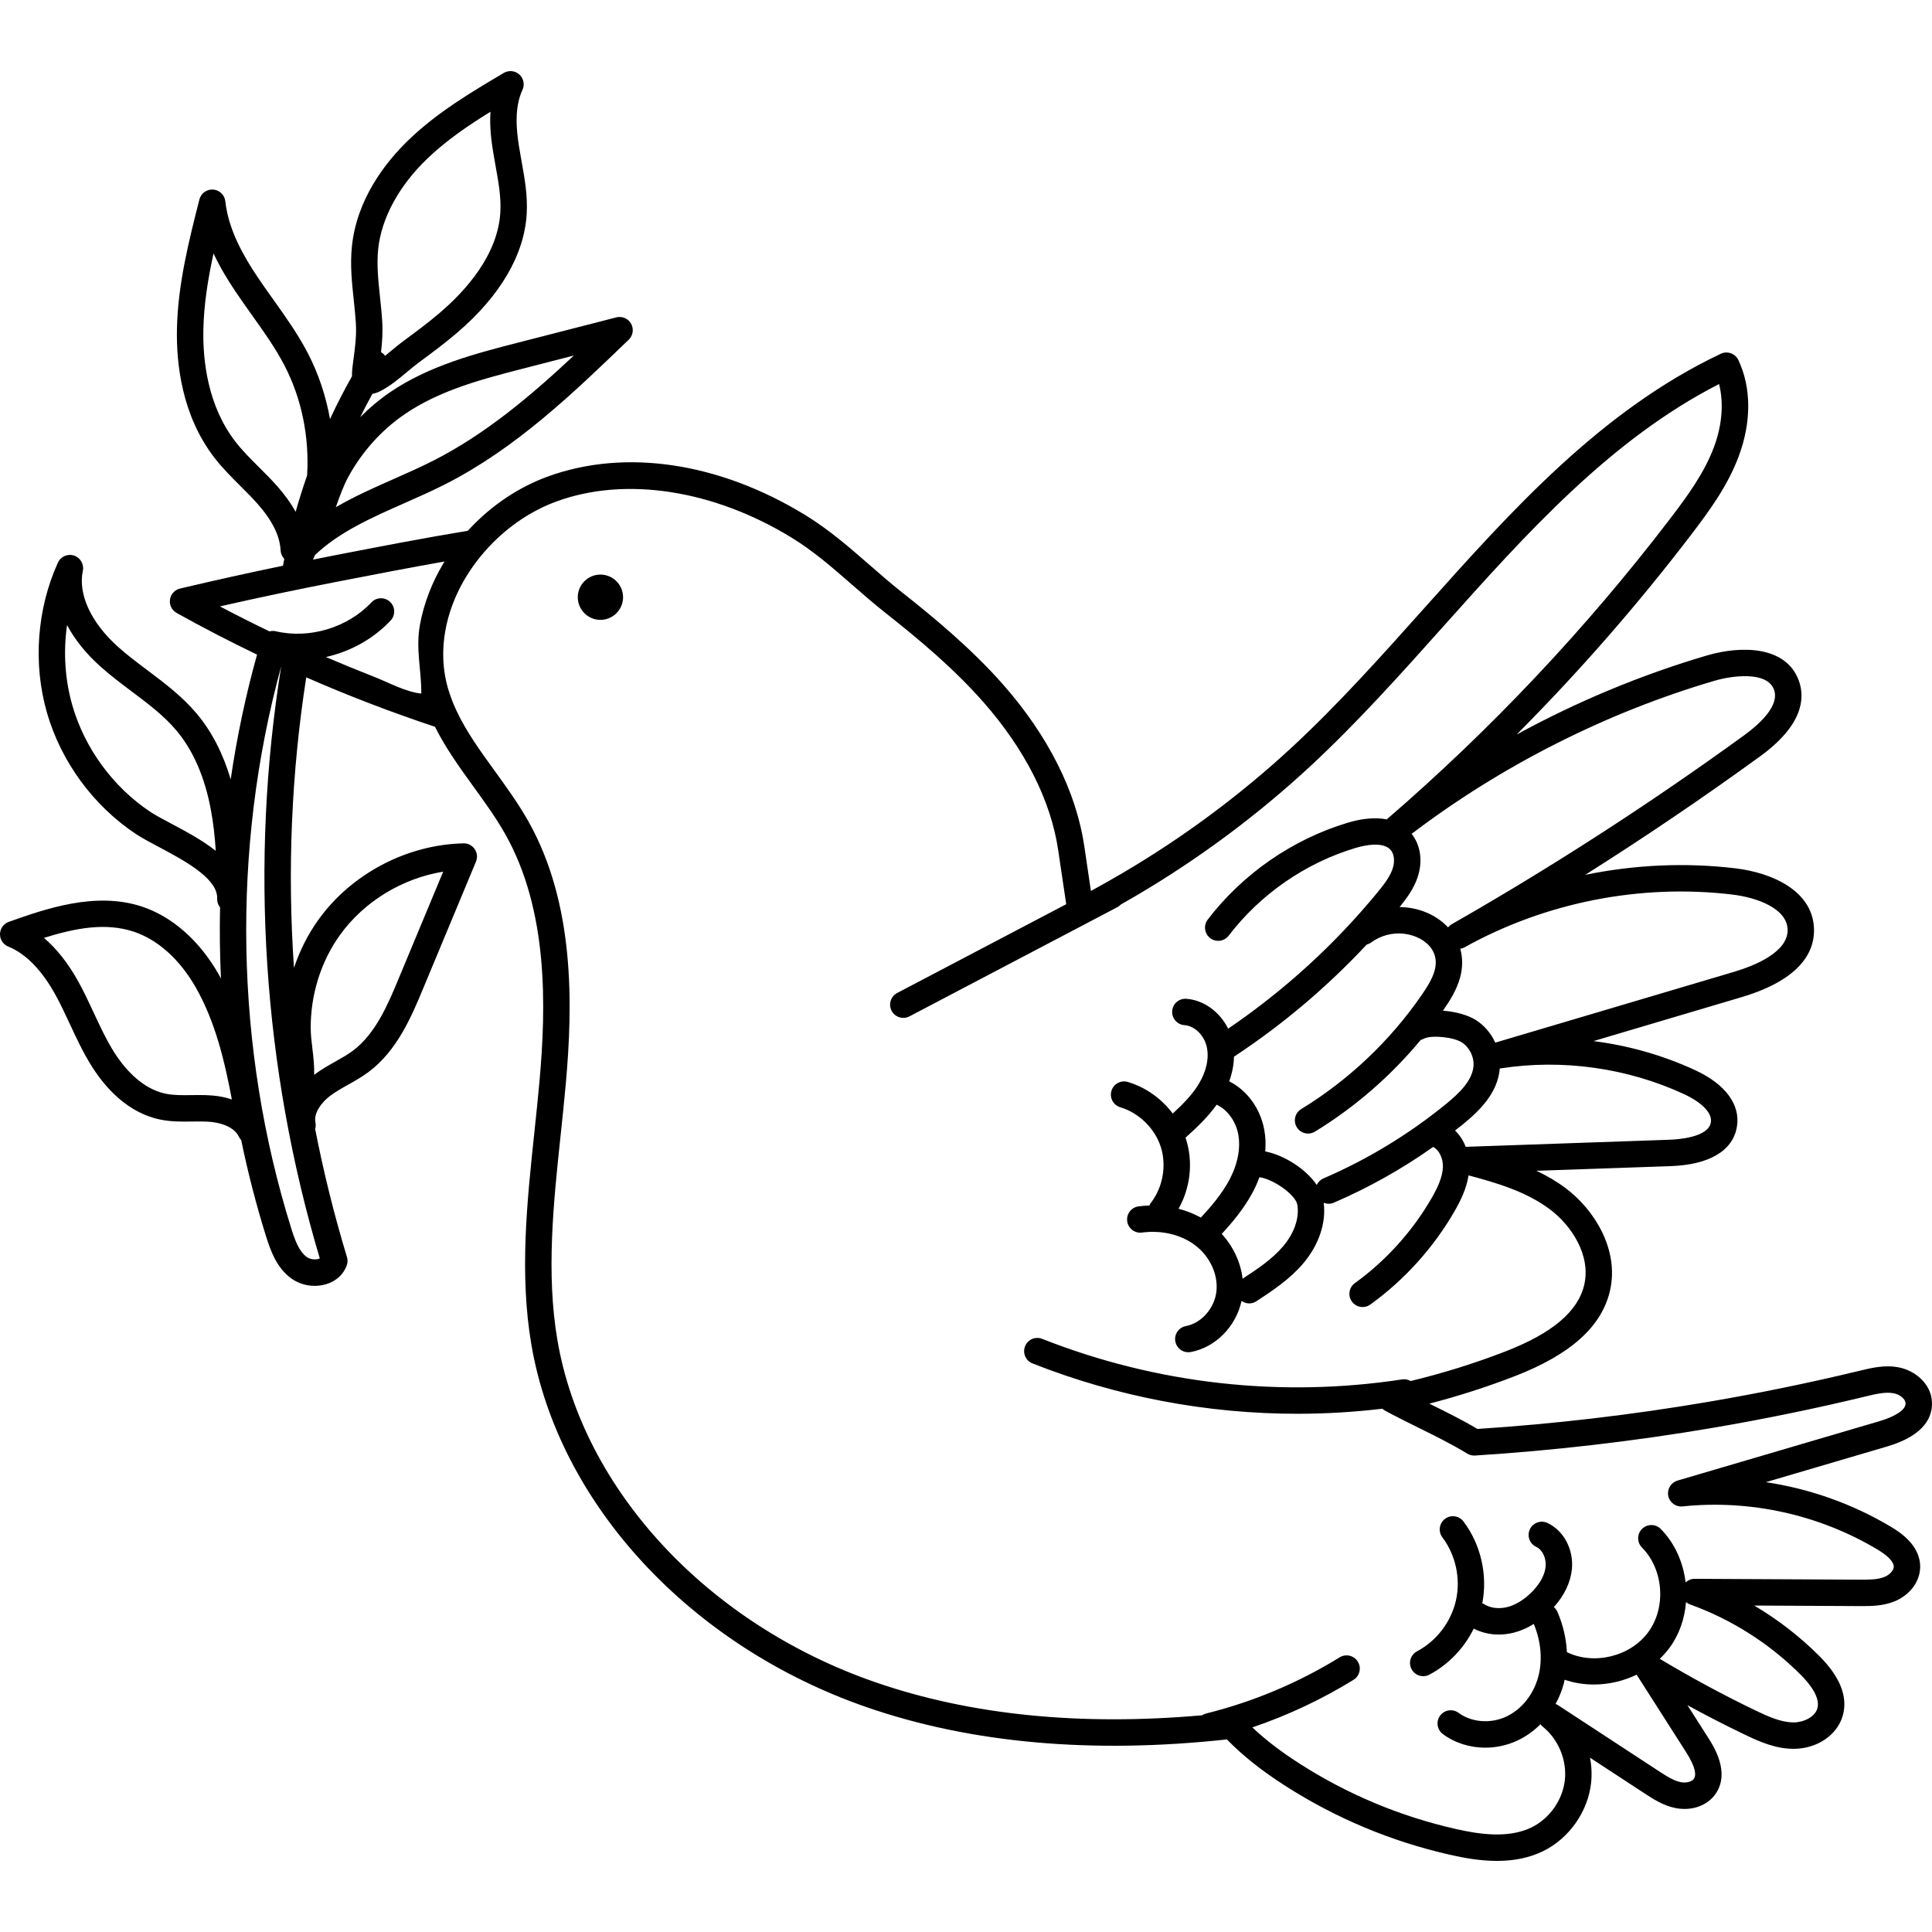 <svg id="Capa_1" enable-background="new 0 0 512 512" height="512" viewBox="0 0 512 512" width="512" xmlns="http://www.w3.org/2000/svg"><g><g><path d="m500.125 383.329c.001 0 .001 0 .002-.001 10.111-2.981 12.032-8.043 11.864-11.759-.217-4.946-4.567-8.367-8.74-9.188-3.723-.747-7.288.121-10.428.885-13.159 3.18-26.696 5.959-40.234 8.261-20.167 3.429-40.7 5.837-61.054 7.16-4.049-2.409-8.286-4.5-12.393-6.528-.118-.059-.236-.117-.355-.176 7.715-2.001 15.306-4.441 22.663-7.289 14.811-5.74 23.063-13.168 25.227-22.709 2.458-10.841-4.175-21.456-11.839-27.167-2.411-1.796-4.99-3.284-7.655-4.547 11.833-.413 23.667-.824 35.506-1.231 10.29-.357 16.544-4.064 17.61-10.431.986-5.837-3.044-11.304-11.051-14.997-8.48-3.931-17.627-6.526-26.952-7.714 7.765-2.303 15.529-4.606 23.295-6.91l15.842-4.699c16.563-4.909 19.627-12.796 19.281-18.542-.57-9.75-11.115-14.466-20.797-15.628-13.258-1.583-26.755-.962-39.827 1.73 15.785-9.959 31.284-20.46 46.339-31.397 11.462-8.317 11.928-15.474 10.302-20.012-3.322-9.266-15.186-9.426-24.339-6.744-17.386 5.11-34.401 12.198-50.463 20.964 16.528-16.604 31.991-34.301 46.207-52.9 5.009-6.557 9.745-13.084 12.641-20.825 3.396-9.097 3.368-18.155-.079-25.503-.396-.842-1.109-1.493-1.985-1.807-.875-.315-1.84-.268-2.681.13-31.77 15.032-55.576 41.665-78.598 67.423-11.149 12.475-22.679 25.374-34.937 36.744-13.696 12.697-28.867 23.968-45.09 33.499-2.742 1.611-5.521 3.182-8.304 4.694-.441-2.945-.873-5.891-1.304-8.836l-.423-2.886c-2.118-14.509-9.558-29.36-21.515-42.949-8.385-9.52-18.278-17.726-26.853-24.499-2.935-2.314-5.803-4.817-8.576-7.237-5.277-4.605-10.734-9.368-17.091-13.251-22.785-13.922-47.612-17.636-68.111-10.189-7.66 2.777-14.808 7.538-20.676 13.773-.195.208-.386.416-.575.623-11.675 1.922-23.409 4.195-34.771 6.403l-1.813.352c-1.479.287-2.959.592-4.439.886.183-.401.348-.81.522-1.215 6.44-6.106 14.85-9.834 23.709-13.75 3.587-1.585 7.295-3.224 10.85-5.032 18.763-9.543 33.925-24.155 48.588-38.286 1.145-1.103 1.402-2.838.628-4.226s-2.388-2.077-3.927-1.684l-25.783 6.622c-11.174 2.87-23.839 6.123-34.295 13.295-2.787 1.912-5.388 4.109-7.783 6.527 1.031-2.086 2.104-4.148 3.224-6.179.614-.107 1.286-.316 2.032-.691 2.606-1.313 4.955-3.272 7.226-5.168 1.091-.911 2.122-1.771 3.105-2.493 3.294-2.418 6.787-5.016 10.1-7.847 11.418-9.76 17.792-20.646 18.433-31.481.287-4.843-.555-9.508-1.37-14.019-.234-1.294-.467-2.587-.672-3.881-.714-4.507-1.255-10.283.922-14.982.645-1.391.309-3.041-.829-4.068-1.138-1.029-2.812-1.195-4.132-.414-8.688 5.151-17.672 10.478-25.225 17.771-6.12 5.909-13.691 15.589-15.01 28.145-.513 4.882-.005 9.671.486 14.303.216 2.035.439 4.138.562 6.168v.001c.196 3.237-.218 6.361-.656 9.669l-.143 1.083c-.132 1.017-.276 2.137-.223 3.224-2.085 3.7-4.036 7.491-5.833 11.364-1.094-6.124-3.062-12.078-5.932-17.57-2.613-5.001-5.875-9.579-9.031-14.005-1.415-1.985-2.877-4.038-4.24-6.073-3.532-5.277-7.695-12.327-8.541-20.066-.184-1.683-1.546-2.993-3.235-3.111-1.692-.112-3.221.99-3.637 2.631-2.794 11.014-5.685 22.402-5.945 34.178-.21 9.485 1.341 23.127 9.921 34.247 2.12 2.748 4.538 5.16 6.877 7.492 1.595 1.59 3.101 3.092 4.515 4.688 3.938 4.444 5.951 8.495 6.154 12.383.045.876.411 1.658.975 2.244-.121.606-.228 1.214-.341 1.821-9.169 1.903-18.308 3.923-27.291 6.054-1.404.333-2.459 1.493-2.659 2.922-.199 1.429.499 2.834 1.758 3.538 6.974 3.901 14.095 7.57 21.315 11.049-3.021 10.827-5.35 21.877-6.983 33.052-2.009-6.805-5.002-12.624-8.946-17.345-3.838-4.594-8.553-8.136-13.113-11.561-2.75-2.066-5.348-4.018-7.775-6.187-7.167-6.405-10.663-13.942-9.35-20.162.368-1.748-.638-3.492-2.335-4.048-1.698-.556-3.541.255-4.278 1.881-5.568 12.288-6.627 26.772-2.904 39.737 3.723 12.966 12.304 24.682 23.542 32.143 1.65 1.096 3.815 2.245 6.107 3.462 6.382 3.388 15.034 7.981 15.454 13.095.002.261.005.523.007.786.008.809.301 1.543.769 2.132-.135 6.284-.051 12.574.24 18.852-.195-.359-.382-.722-.585-1.079-5.09-8.95-12.325-15.339-20.371-17.991-12.331-4.065-25.588.627-35.269 4.052-1.37.484-2.297 1.765-2.332 3.217-.034 1.452.833 2.775 2.178 3.323 4.712 1.92 8.954 6.281 12.608 12.962 1.339 2.447 2.507 4.958 3.745 7.616 1.724 3.704 3.506 7.534 5.776 11.141 3.427 5.446 9.357 12.319 18.15 14.136 2.886.596 5.697.56 8.413.521 1.694-.022 3.293-.045 4.848.086 1.398.115 6.08.743 7.636 4.011.152.318.347.603.575.853 1.779 8.61 3.966 17.122 6.581 25.481 1.238 3.957 2.879 8.41 6.708 11.169 1.771 1.276 3.978 1.949 6.188 1.949 1.046 0 2.093-.151 3.094-.46 2.61-.805 4.525-2.566 5.393-4.957.258-.711.278-1.487.059-2.21-3.388-11.155-6.199-22.493-8.434-33.949.154-.53.2-1.099.081-1.677 0 0-.001-.002-.001-.003-.533-2.598 1.674-5.377 3.726-6.968 1.466-1.136 3.15-2.082 4.932-3.084 1.777-.999 3.616-2.032 5.366-3.331 7.652-5.678 11.463-14.829 14.525-22.182l13.991-33.598c.455-1.092.327-2.34-.339-3.317-.667-.977-1.76-1.577-2.964-1.527-14.976.309-29.707 8.06-38.444 20.227-2.782 3.873-4.958 8.2-6.483 12.777-1.775-25.699-.704-51.594 3.249-77.002 11.161 4.89 22.559 9.258 34.116 13.1 2.836 5.664 6.576 10.852 10.213 15.875 2.935 4.053 5.969 8.244 8.396 12.546 11.433 20.254 10.865 45.628 9.092 65.473-.405 4.551-.897 9.206-1.374 13.707-1.951 18.424-3.969 37.476-.775 56.172 7.221 42.196 42.133 79.908 88.942 96.076 27.611 9.535 59.691 12.397 95.385 8.512 4.102 4.247 9.21 8.306 15.558 12.365 13.363 8.549 27.983 14.667 43.448 18.182 3.767.86 8.107 1.649 12.554 1.649 4.092 0 8.274-.668 12.181-2.564 6.902-3.35 11.912-10.442 12.762-18.068.25-2.239.139-4.513-.294-6.729l14.461 9.464c2.348 1.533 5.009 3.27 8.276 3.903 4.278.829 8.43-.672 10.582-3.819 3.872-5.658-.527-12.543-1.971-14.803-1.838-2.882-3.678-5.767-5.519-8.651 4.982 2.728 10.025 5.318 15.087 7.747 4.222 2.03 8.368 3.837 13.159 3.814 6.122-.03 11.429-3.63 12.907-8.755 1.423-4.936-.639-10.24-6.13-15.765-5.163-5.187-11.017-9.718-17.335-13.448l28.012.143c2.827.011 6.022.023 9.121-1.229 4.073-1.639 6.763-5.177 6.851-9.011.145-6.01-5.715-9.547-7.649-10.715-10.183-6.105-21.535-10.127-33.235-11.886 7.279-2.141 14.557-4.282 21.836-6.425zm-454.755-165.062c-2.136-1.134-4.154-2.205-5.518-3.11-9.875-6.556-17.414-16.851-20.685-28.243-1.965-6.843-2.414-14.169-1.399-21.267 2.021 3.822 5.005 7.554 8.873 11.01 2.649 2.368 5.489 4.501 8.235 6.564 4.437 3.333 8.627 6.481 11.945 10.453 4.402 5.269 7.444 12.276 9.043 20.838.68 3.571 1.076 7.206 1.313 10.969-3.635-2.876-8.038-5.213-11.807-7.214zm10.928 72.056c-1.194-.101-2.371-.127-3.527-.127-.673 0-1.339.009-1.997.019-2.448.034-4.763.065-6.901-.377-6.715-1.388-11.429-7.493-13.642-11.008-2.035-3.233-3.647-6.698-5.354-10.367-1.23-2.642-2.501-5.374-3.949-8.021-2.739-5.007-5.847-8.983-9.289-11.894 8.558-2.672 16.419-4.077 23.771-1.653 6.395 2.107 12.247 7.365 16.478 14.804 5.149 9.053 7.617 19.365 9.556 29.674-1.571-.542-3.296-.898-5.146-1.05zm33.78-42.515c6.396-8.908 16.547-15.049 27.371-16.805l-11.763 28.246c-2.874 6.901-6.131 14.723-12.234 19.251-1.395 1.036-2.964 1.917-4.625 2.851-1.851 1.04-3.762 2.114-5.573 3.486.076-2.442-.203-4.767-.474-7.021-.22-1.83-.428-3.559-.439-5.264-.058-8.926 2.689-17.714 7.737-24.744zm-5.642 85.805c-.997.309-2.313.106-3.126-.479-2.083-1.501-3.178-4.568-4.12-7.581-14.955-47.809-15.891-100.643-2.665-148.973-8.398 52.122-4.864 106.32 10.225 156.913-.094.045-.198.085-.314.12zm361.873-43.649c3.745 1.727 7.573 4.599 7.086 7.483-.658 3.935-8.547 4.512-10.948 4.596-18.012.62-36.014 1.249-54.015 1.878-.65-1.663-1.613-3.14-2.826-4.324.684-.538 1.376-1.065 2.051-1.615 4.551-3.712 9.267-8.378 9.808-14.846.122-.006.243-.002.367-.021 16.297-2.521 33.511-.09 48.477 6.849zm-97.358 24.065c-2.915-4.313-8.734-7.937-13.644-8.887.155-1.859.098-3.813-.279-5.823-1.057-5.645-4.596-10.421-9.28-12.752.802-2.191 1.23-4.4 1.273-6.56.098-.052.198-.101.293-.164 12.767-8.446 24.441-18.352 34.867-29.503.409-.111.807-.291 1.168-.559 2.494-1.85 5.689-2.697 8.774-2.323 3.118.378 5.836 1.872 7.27 3.999 1.112 1.65 1.385 3.565.81 5.691-.626 2.314-2.074 4.542-3.382 6.449-8.344 12.158-19.407 22.643-31.993 30.323-1.65 1.007-2.171 3.161-1.164 4.811.66 1.081 1.811 1.677 2.991 1.677.621 0 1.25-.166 1.82-.513 10.561-6.445 20.109-14.747 28.037-24.307.268-.071.533-.164.788-.304 1.914-1.048 7.857-.483 10.093.96 2.043 1.319 3.289 3.833 3.103 6.257-.299 3.882-3.84 7.261-7.264 10.055-9.873 8.054-20.811 14.695-32.51 19.74-.818.353-1.42.986-1.771 1.733zm-19.652 24.848c-.497-4.313-2.462-8.538-5.53-11.872 2.89-3.144 5.934-6.77 8.179-10.975.627-1.174 1.264-2.545 1.819-4.063 3.769.554 9.609 4.673 10.043 7.324.57 3.479-.807 7.489-3.777 11-2.884 3.411-6.864 6.046-10.734 8.586zm-15.028-37.11c-.03-.093-.068-.184-.099-.276.006-.005.013-.009.02-.014 2.88-2.585 5.852-5.377 8.244-8.722 2.813 1.313 5.052 4.33 5.713 7.855.686 3.664-.158 7.969-2.376 12.125-1.97 3.69-4.834 7.031-7.533 9.944-1.834-1.019-3.822-1.806-5.91-2.344 3.156-5.581 3.924-12.439 1.941-18.568zm144.812-64.7c6.555.787 14.323 3.639 14.642 9.092.369 6.14-8.79 9.788-14.283 11.417l-15.843 4.7c-15.768 4.677-31.533 9.354-47.297 14.024-.013.004-.025.011-.038.015-1.085-2.4-2.829-4.5-5.075-5.95-2.082-1.344-5.429-2.273-8.795-2.523.065-.095.134-.187.199-.282 1.635-2.383 3.456-5.207 4.369-8.583.698-2.582.691-5.163.023-7.554.4-.061.796-.182 1.17-.39 21.411-11.911 46.604-16.868 70.928-13.966zm-4.721-56.657c4.672-1.368 13.98-2.629 15.778 2.389 1.562 4.355-4.231 9.378-7.825 11.986-24.885 18.081-50.993 34.953-77.597 50.148-.385.219-.704.506-.968.83-2.652-2.841-6.457-4.73-10.784-5.254-.683-.083-1.369-.118-2.056-.125 1.883-2.321 3.749-4.849 4.775-7.913 1.405-4.197.808-8.488-1.593-11.49 23.872-18.12 51.546-32.128 80.27-40.571zm-347.156-70.611c9.436-6.473 20.946-9.429 32.077-12.288l12.795-3.287c-11.366 10.639-23.371 20.799-37.216 27.841-3.384 1.721-7.004 3.321-10.505 4.869-5.17 2.285-10.431 4.609-15.36 7.481 1.039-2.934 2.03-5.704 3.374-8.154 3.619-6.594 8.749-12.287 14.835-16.462zm-6.977-43.821c.857-8.162 5.442-16.629 12.91-23.841 4.999-4.827 10.853-8.824 16.844-12.524-.248 3.663.158 7.224.642 10.279.213 1.343.455 2.685.698 4.028.775 4.296 1.508 8.354 1.271 12.362-.665 11.232-9.064 20.65-15.993 26.573-3.131 2.676-6.506 5.185-9.694 7.525-1.159.85-2.322 1.822-3.448 2.761-.461.385-.925.772-1.391 1.152-.256-.34-.572-.642-.956-.878-.046-.028-.096-.043-.142-.069.299-2.574.503-5.232.332-8.051-.132-2.188-.364-4.372-.587-6.484-.474-4.466-.921-8.685-.486-12.833zm-26.778 62.847c-1.557-1.757-3.212-3.407-4.811-5.002-2.281-2.275-4.436-4.423-6.278-6.812-7.332-9.502-8.65-21.459-8.465-29.815.148-6.7 1.245-13.407 2.69-20.033 1.777 3.813 3.901 7.225 5.852 10.14 1.419 2.121 2.913 4.216 4.357 6.242 3.156 4.429 6.137 8.612 8.527 13.185 4.661 8.918 6.693 19.199 6.061 29.288-1.112 3.175-2.121 6.384-3.035 9.615-1.245-2.246-2.859-4.508-4.898-6.808zm12.923 45.297c6.491-1.46 12.562-4.787 17.148-9.683 1.321-1.411 1.25-3.625-.161-4.947-1.41-1.32-3.625-1.25-4.947.161-6.251 6.672-16.429 9.742-25.326 7.642-.572-.135-1.139-.106-1.67.031-4.423-2.127-8.804-4.336-13.137-6.625 10.064-2.286 20.269-4.436 30.447-6.414l1.813-.352c8.933-1.736 18.098-3.518 27.259-5.129-.019.03-.035.061-.054.092-.102.165-.194.333-.294.499-2.928 4.861-5.141 10.516-6.171 16.238-1.146 6.363.412 11.979.371 18.17-4.08-.395-8.759-2.985-12.607-4.486-4.252-1.659-8.477-3.393-12.671-5.197zm362.528 297.272c-.542.791-2.035 1.179-3.474.899-1.919-.372-3.882-1.653-5.777-2.891l-26.729-17.494c-.218-.142-.447-.251-.681-.34.934-1.702 1.68-3.529 2.19-5.446.085-.319.138-.648.211-.971 2.48.85 5.1 1.266 7.731 1.266 3.906 0 7.832-.905 11.351-2.605 4.364 6.828 8.729 13.666 13.085 20.497 2.77 4.337 2.668 6.246 2.093 7.085zm28.346-27.524c2.451 2.466 5.198 6.009 4.367 8.89-.662 2.297-3.68 3.682-6.224 3.694-.027.001-.053.001-.08.001-3.236 0-6.578-1.477-10.004-3.125-8.616-4.134-17.165-8.758-25.453-13.73.969-.919 1.863-1.919 2.653-3.006 2.547-3.504 3.964-7.71 4.31-12.024.313.267.677.483 1.084.629 10.967 3.943 21.116 10.4 29.347 18.671zm-32.698-51.493c-1.736.51-2.798 2.26-2.447 4.036.35 1.775 1.995 2.997 3.797 2.803 17.902-1.868 36.267 2.202 51.703 11.456 3.559 2.148 4.281 3.659 4.259 4.551-.022.972-1.082 2.125-2.471 2.684-1.829.74-4.194.731-6.472.721l-43.816-.224c-.006 0-.012 0-.018 0-.916 0-1.754.363-2.384.954-.63-5.29-2.839-10.383-6.586-14.165-1.359-1.373-3.576-1.384-4.95-.023-1.373 1.36-1.383 3.576-.023 4.95 5.71 5.764 6.475 15.794 1.704 22.357-4.729 6.506-14.376 8.883-21.6 5.363-.181-3.581-1.01-7.216-2.516-10.692-.218-.503-.547-.918-.936-1.253 2.782-3.104 4.428-6.548 4.772-10.042.512-5.211-2.158-10.252-6.493-12.259-1.752-.811-3.835-.048-4.647 1.706s-.048 3.835 1.706 4.646c1.625.752 2.685 2.997 2.467 5.222-.283 2.883-2.23 5.341-3.814 6.895-1.994 1.958-4.187 3.28-6.341 3.823-2.249.568-4.576.264-6.221-.811-.128-.084-.264-.141-.398-.206 1.451-7.506-.383-15.551-4.988-21.662-1.164-1.544-3.359-1.853-4.901-.689-1.544 1.163-1.853 3.357-.689 4.901 3.534 4.691 4.882 10.914 3.607 16.647-1.275 5.732-5.136 10.796-10.325 13.546-1.708.905-2.359 3.023-1.454 4.732.628 1.185 1.841 1.862 3.096 1.862.553 0 1.113-.131 1.636-.408 5.087-2.695 9.216-7.049 11.749-12.196 2.001 1.032 4.277 1.57 6.634 1.57 1.31 0 2.643-.164 3.965-.497 1.811-.457 3.603-1.242 5.323-2.304 1.917 4.658 2.349 9.594 1.189 13.952-1.26 4.734-4.433 8.695-8.488 10.594-4.143 1.94-9.219 1.544-12.63-.987-1.552-1.152-3.745-.827-4.896.725-1.152 1.552-.828 3.745.725 4.896 3.208 2.381 7.183 3.601 11.23 3.601 2.895 0 5.828-.625 8.542-1.896 2.245-1.051 4.298-2.522 6.081-4.308.171.225.361.439.591.623 4.161 3.329 6.469 8.895 5.878 14.18-.59 5.295-4.068 10.22-8.861 12.546-6.189 3.002-14.004 1.785-20.124.387-14.678-3.336-28.55-9.141-41.231-17.253-5.027-3.214-9.174-6.397-12.597-9.656 9.367-3.179 18.351-7.389 26.806-12.599 1.646-1.014 2.158-3.17 1.144-4.815-1.014-1.646-3.17-2.159-4.816-1.144-10.982 6.767-22.896 11.775-35.413 14.886-.385.096-.73.264-1.046.468-32.313 2.863-61.387-.061-86.508-8.736-44.43-15.347-77.531-50.925-84.328-90.64-3.03-17.741-1.064-36.304.837-54.255.48-4.53.976-9.214 1.386-13.823 1.862-20.853 2.413-47.602-9.968-69.535-2.622-4.646-5.774-9.001-8.823-13.211-3.909-5.398-7.601-10.496-10.218-16.1-.391-.836-.762-1.701-1.104-2.574-.018-.053-.037-.106-.058-.158-.436-1.112-.819-2.256-1.139-3.398-.205-.734-.383-1.474-.534-2.22-2.267-11.189 1.496-23.628 10.328-33.74.393-.459.806-.908 1.222-1.352 5.115-5.435 11.325-9.58 17.961-11.985 18.218-6.617 41.425-3.034 62.074 9.583 5.851 3.574 10.848 7.935 16.138 12.552 2.838 2.477 5.773 5.039 8.843 7.458 8.745 6.909 17.94 14.553 25.935 23.629 11.059 12.568 17.92 26.17 19.842 39.337l.423 2.887c.554 3.779 1.116 7.557 1.689 11.336l-44.798 23.53c-1.711.899-2.37 3.015-1.471 4.726.626 1.192 1.843 1.873 3.102 1.873.548 0 1.105-.129 1.625-.402l55.121-28.952c.345-.182.635-.423.891-.69 1.313-.744 2.622-1.495 3.921-2.258 16.659-9.787 32.238-21.361 46.305-34.402 12.499-11.594 24.139-24.617 35.397-37.212 21.697-24.275 44.104-49.344 72.913-64.058 1.28 4.977.829 10.874-1.346 16.701-2.559 6.841-6.969 12.904-11.646 19.026-22.182 29.021-47.438 55.81-75.07 79.641-2.937-.575-6.443-.291-10.374.894-14.627 4.413-27.793 13.527-37.071 25.666-1.174 1.536-.88 3.732.655 4.906 1.536 1.173 3.732.881 4.906-.655 8.392-10.979 20.3-19.224 33.531-23.215 2.172-.656 7.448-1.91 9.47.598.889 1.102 1.056 3.027.427 4.906-.72 2.148-2.273 4.146-3.938 6.174-11.424 13.919-24.762 26.07-39.638 36.191-2.184-4.437-6.468-7.607-11.102-7.919-1.932-.135-3.598 1.328-3.727 3.257-.13 1.929 1.328 3.598 3.257 3.728 2.631.177 5.162 2.609 5.885 5.657.706 2.971-.066 6.603-2.117 9.963-1.763 2.889-4.297 5.44-6.876 7.807-2.957-3.939-7.139-6.949-11.893-8.368-1.852-.554-3.802.5-4.354 2.353-.553 1.853.501 3.802 2.353 4.354 4.927 1.47 9.132 5.58 10.714 10.472s.58 10.686-2.554 14.763c-.192.25-.331.52-.446.798-.956.028-1.916.1-2.877.226-1.917.251-3.268 2.008-3.017 3.924.251 1.918 2.013 3.27 3.924 3.017 5.24-.689 10.383.548 14.111 3.385 3.896 2.965 6.099 7.743 5.614 12.172-.494 4.496-3.971 8.461-8.088 9.223-1.901.351-3.157 2.177-2.805 4.078.311 1.686 1.783 2.864 3.438 2.864.211 0 .425-.019.64-.059 6.579-1.216 11.999-6.78 13.471-13.556.596.424 1.296.67 2.018.67.659 0 1.325-.186 1.917-.574 4.142-2.718 8.837-5.799 12.423-10.04 4.143-4.898 6.092-10.717 5.417-16.063.415.168.859.264 1.313.264.462 0 .933-.092 1.384-.287 9.268-3.997 18.081-8.949 26.304-14.77 1.538.771 2.638 2.954 2.585 5.237-.067 2.878-1.548 5.821-2.987 8.32-5.07 8.801-12.104 16.594-20.341 22.536-1.568 1.131-1.922 3.318-.791 4.886.684.949 1.755 1.453 2.841 1.453.71 0 1.425-.215 2.045-.662 9.035-6.518 16.75-15.065 22.311-24.719 1.572-2.73 3.168-5.935 3.715-9.513 7.615 2.022 15.293 4.326 21.48 8.936 5.847 4.356 10.958 12.232 9.195 20.006-1.61 7.096-8.456 12.896-20.928 17.729-8.115 3.142-16.529 5.76-25.081 7.83-.662-.378-1.444-.557-2.256-.433-32.152 4.918-65.141 1.202-95.395-10.745-1.801-.71-3.831.171-4.541 1.97-.71 1.798.172 3.831 1.97 4.541 22.401 8.846 46.243 13.345 70.188 13.345 7.517 0 15.046-.45 22.543-1.342.203.186.422.356.67.492.63.346 1.281.693 1.918 1.027 2.358 1.24 4.771 2.432 7.104 3.584 4.292 2.119 8.729 4.311 12.794 6.8.614.375 1.325.55 2.048.508 20.954-1.323 42.109-3.784 62.876-7.315 13.695-2.329 27.39-5.141 40.71-8.359 2.558-.621 5.204-1.264 7.418-.821 1.636.322 3.06 1.526 3.108 2.634.089 1.974-3.479 3.739-6.848 4.732l-10.313 3.035c-14.43 4.249-28.855 8.494-43.287 12.732z"/><path d="m159.118 152.267c-3.309 0-6.001 2.692-6.001 6.001 0 3.31 2.692 6.002 6.001 6.002s6.001-2.692 6.001-6.002c0-3.308-2.692-6.001-6.001-6.001z"/></g></g></svg>